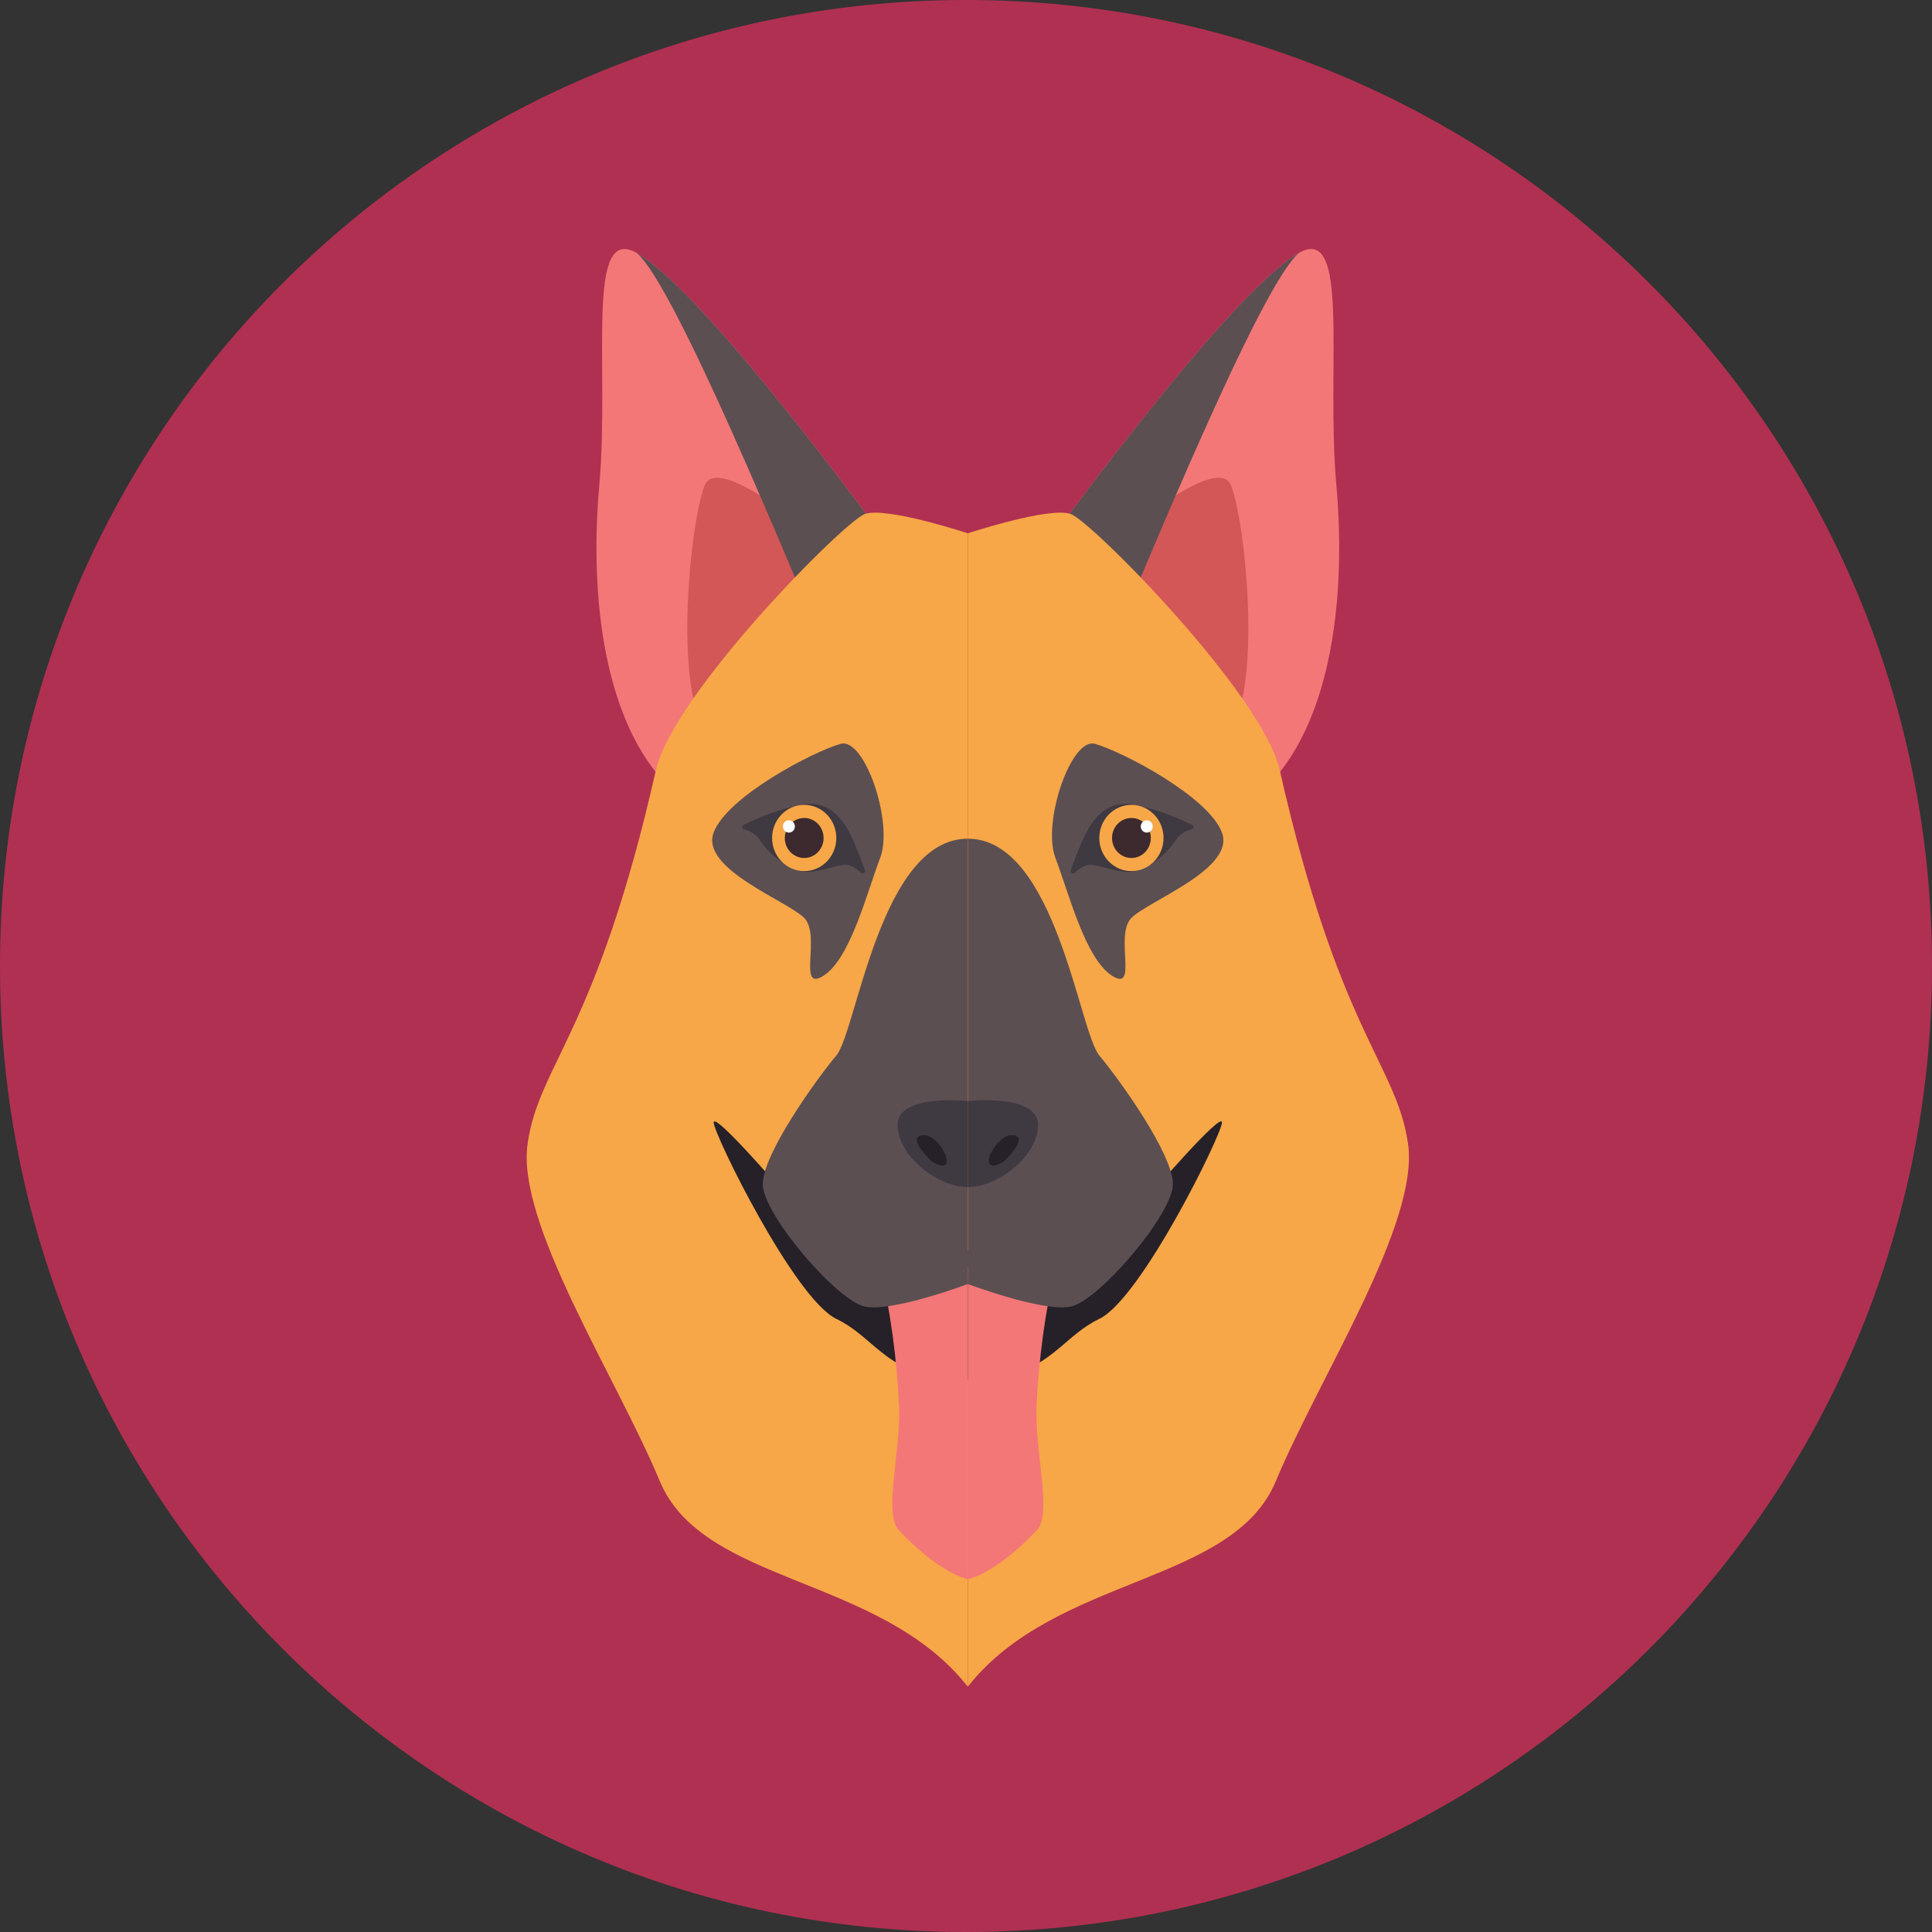 <svg width="512" height="512" viewBox="0 0 512 512" fill="none" xmlns="http://www.w3.org/2000/svg">
<rect x="0" y="0" width="512" height="512" fill="#333333" stroke="none"/>
<g clip-path="url(#clip0_7_419)">
<path d="M256 512C397.385 512 512 397.385 512 256C512 114.615 397.385 0 256 0C114.615 0 0 114.615 0 256C0 397.385 114.615 512 256 512Z" fill="#B03052"/>
<g clip-path="url(#clip1_7_419)">
<path d="M239.228 149.34C239.228 149.34 187.991 77.958 168.731 67.032C154.983 59.233 161.623 97.194 158.809 128.726C155.995 160.258 160.313 201.866 187.257 215.908L239.228 149.34Z" fill="#F37777"/>
<path d="M233.247 157.004C233.247 157.004 190.936 116.844 186.634 128.849C182.332 140.855 177.78 191.159 190.258 197.112L233.247 157.004Z" fill="#D45757"/>
<path d="M239.228 149.34C239.228 149.34 187.992 77.958 168.731 67.032C178.84 75.434 209.514 150.471 219.654 174.422L239.228 149.34Z" fill="#5C4F52"/>
<path d="M256.484 141.331C256.484 141.331 234.799 134.187 229.183 136.227C223.567 138.267 178.383 183.991 173.823 204.093C158.083 273.709 142.867 281.94 139.823 303.085C136.779 324.231 163.361 364.946 174.843 392.501C186.325 420.056 233.267 417.437 256.484 447V141.331Z" fill="#F7A747"/>
<path d="M207.982 316.365C207.982 316.365 189.131 294.406 189.131 297.469C189.131 300.533 210.522 344.158 221.639 349.516C232.755 354.873 235.053 365.589 256.484 365.589V331.382C256.484 331.382 234.033 338.034 229.183 336.502C224.333 334.97 207.982 316.365 207.982 316.365Z" fill="#262128"/>
<path d="M233.247 335.697C236.013 347.826 237.692 360.178 238.264 372.606C238.756 385.06 233.99 401.129 238.264 405.626C249.269 417.195 256.484 418.528 256.484 418.528V335.7L233.247 335.697Z" fill="#F37777"/>
<path d="M222.79 197.124C215.646 199.108 192.687 211.066 189.115 220.654C185.543 230.243 208.526 238.661 213.11 243.252C217.694 247.844 211.157 263.152 218.269 258.56C225.381 253.968 229.664 236.759 233.251 227.377C236.839 217.995 229.14 195.381 222.79 197.124Z" fill="#5C4F52"/>
<path d="M256.484 222.262C233.247 222.262 226.996 273.336 221.639 279.713C216.281 286.091 202.14 305.828 202.14 313.793C202.14 321.758 221.785 344.721 229.183 346.253C236.581 347.785 256.484 340.276 256.484 340.276V222.262Z" fill="#5C4F52"/>
<path d="M256.484 291.778C256.484 291.778 237.867 289.794 237.867 298.073C237.867 306.352 248.483 314.595 256.484 314.595V291.778Z" fill="#3F3941"/>
<path d="M247.046 307.907C247.046 307.907 239.835 301.22 244.558 300.827C249.281 300.434 254.829 312.325 247.046 307.907Z" fill="#262128"/>
<path d="M227.155 225.191C225.262 220.662 221.662 211.07 211.828 213.399C206.693 214.496 201.721 216.252 197.036 218.622C196.924 218.684 196.832 218.778 196.773 218.893C196.714 219.007 196.69 219.137 196.705 219.264C196.72 219.392 196.773 219.513 196.856 219.61C196.94 219.708 197.051 219.779 197.175 219.813C198.725 220.156 200.113 221.017 201.108 222.254C203.587 226.134 207.262 229.102 211.578 230.707C215.451 232.049 220.988 229.159 224.393 229.163C225.835 229.489 227.147 230.241 228.155 231.322C228.268 231.418 228.409 231.472 228.557 231.478C228.704 231.484 228.849 231.44 228.969 231.354C229.089 231.268 229.177 231.144 229.219 231.003C229.26 230.861 229.253 230.71 229.199 230.572C228.501 228.691 227.631 226.357 227.155 225.191Z" fill="#3F3941"/>
<path d="M213.122 230.854C217.823 230.854 221.635 226.924 221.635 222.075C221.635 217.227 217.823 213.296 213.122 213.296C208.42 213.296 204.609 217.227 204.609 222.075C204.609 226.924 208.42 230.854 213.122 230.854Z" fill="#F7A747"/>
<path d="M213.122 227.377C215.96 227.377 218.261 225.004 218.261 222.075C218.261 219.147 215.96 216.773 213.122 216.773C210.283 216.773 207.982 219.147 207.982 222.075C207.982 225.004 210.283 227.377 213.122 227.377Z" fill="#3D2A2E"/>
<path d="M209.066 220.65C209.942 220.65 210.653 219.918 210.653 219.015C210.653 218.112 209.942 217.38 209.066 217.38C208.189 217.38 207.478 218.112 207.478 219.015C207.478 219.918 208.189 220.65 209.066 220.65Z" fill="#FBFCFC"/>
<path d="M273.736 149.34C273.736 149.34 324.973 77.958 344.233 67.032C357.985 59.233 351.341 97.194 354.155 128.726C356.969 160.258 352.647 201.866 325.703 215.908L273.736 149.34Z" fill="#F37777"/>
<path d="M279.717 157.004C279.717 157.004 322.008 116.844 326.334 128.849C330.66 140.855 335.185 191.159 322.707 197.112L279.717 157.004Z" fill="#D45757"/>
<path d="M273.736 149.34C273.736 149.34 324.973 77.958 344.233 67.032C334.125 75.434 303.45 150.471 293.314 174.422L273.736 149.34Z" fill="#5C4F52"/>
<path d="M256.484 141.331C256.484 141.331 278.17 134.187 283.781 136.227C289.393 138.267 334.581 183.991 339.141 204.093C354.882 273.709 370.078 281.94 373.142 303.085C376.206 324.231 349.603 364.946 338.121 392.501C326.64 420.056 279.698 417.437 256.484 447V141.331Z" fill="#F7A747"/>
<path d="M304.982 316.365C304.982 316.365 323.834 294.406 323.834 297.469C323.834 300.533 302.443 344.158 291.326 349.516C280.21 354.873 277.912 365.589 256.484 365.589V331.382C256.484 331.382 278.936 338.034 283.781 336.502C288.627 334.97 304.982 316.365 304.982 316.365Z" fill="#262128"/>
<path d="M279.717 335.697C276.953 347.826 275.275 360.178 274.701 372.606C274.209 385.06 278.979 401.129 274.701 405.626C263.699 417.195 256.484 418.528 256.484 418.528V335.7L279.717 335.697Z" fill="#F37777"/>
<path d="M290.159 197.124C297.303 199.108 320.262 211.066 323.834 220.654C327.406 230.243 304.423 238.661 299.843 243.252C295.263 247.844 301.792 263.152 294.683 258.56C287.575 253.968 283.289 236.759 279.701 227.377C276.114 217.995 283.841 195.381 290.159 197.124Z" fill="#5C4F52"/>
<path d="M256.484 222.262C279.717 222.262 285.968 273.336 291.326 279.713C296.684 286.091 310.824 305.828 310.824 313.793C310.824 321.758 291.179 344.721 283.781 346.253C276.384 347.785 256.484 340.276 256.484 340.276V222.262Z" fill="#5C4F52"/>
<path d="M256.484 291.778C256.484 291.778 275.098 289.794 275.098 298.073C275.098 306.352 264.481 314.595 256.484 314.595V291.778Z" fill="#3F3941"/>
<path d="M265.918 307.907C265.918 307.907 273.129 301.22 268.41 300.827C263.691 300.434 258.135 312.325 265.918 307.907Z" fill="#262128"/>
<path d="M285.821 225.191C287.714 220.662 291.314 211.07 301.152 213.399C306.286 214.496 311.256 216.252 315.94 218.622C316.055 218.683 316.148 218.777 316.209 218.891C316.269 219.006 316.293 219.136 316.278 219.265C316.263 219.394 316.209 219.515 316.124 219.613C316.039 219.711 315.927 219.78 315.801 219.813C314.252 220.157 312.867 221.018 311.872 222.254C309.391 226.134 305.715 229.101 301.398 230.707C297.529 232.049 291.993 229.159 288.587 229.163C287.144 229.487 285.833 230.24 284.825 231.322C284.713 231.42 284.571 231.476 284.422 231.483C284.273 231.49 284.127 231.446 284.006 231.36C283.885 231.273 283.797 231.148 283.755 231.006C283.714 230.863 283.721 230.71 283.777 230.572C284.464 228.691 285.333 226.357 285.821 225.191Z" fill="#3F3941"/>
<path d="M299.839 230.854C304.541 230.854 308.352 226.924 308.352 222.075C308.352 217.227 304.541 213.296 299.839 213.296C295.137 213.296 291.326 217.227 291.326 222.075C291.326 226.924 295.137 230.854 299.839 230.854Z" fill="#F7A747"/>
<path d="M299.839 227.377C302.677 227.377 304.978 225.004 304.978 222.075C304.978 219.147 302.677 216.773 299.839 216.773C297 216.773 294.699 219.147 294.699 222.075C294.699 225.004 297 227.377 299.839 227.377Z" fill="#3D2A2E"/>
<path d="M303.903 220.65C304.78 220.65 305.49 219.918 305.49 219.015C305.49 218.112 304.78 217.38 303.903 217.38C303.026 217.38 302.315 218.112 302.315 219.015C302.315 219.918 303.026 220.65 303.903 220.65Z" fill="#FBFCFC"/>
</g>
</g>
<defs>
<clipPath id="clip0_7_419">
<rect width="512" height="512" fill="white"/>
</clipPath>
<clipPath id="clip1_7_419">
<rect width="381" height="381" fill="white" transform="translate(66 66)"/>
</clipPath>
</defs>
</svg>
